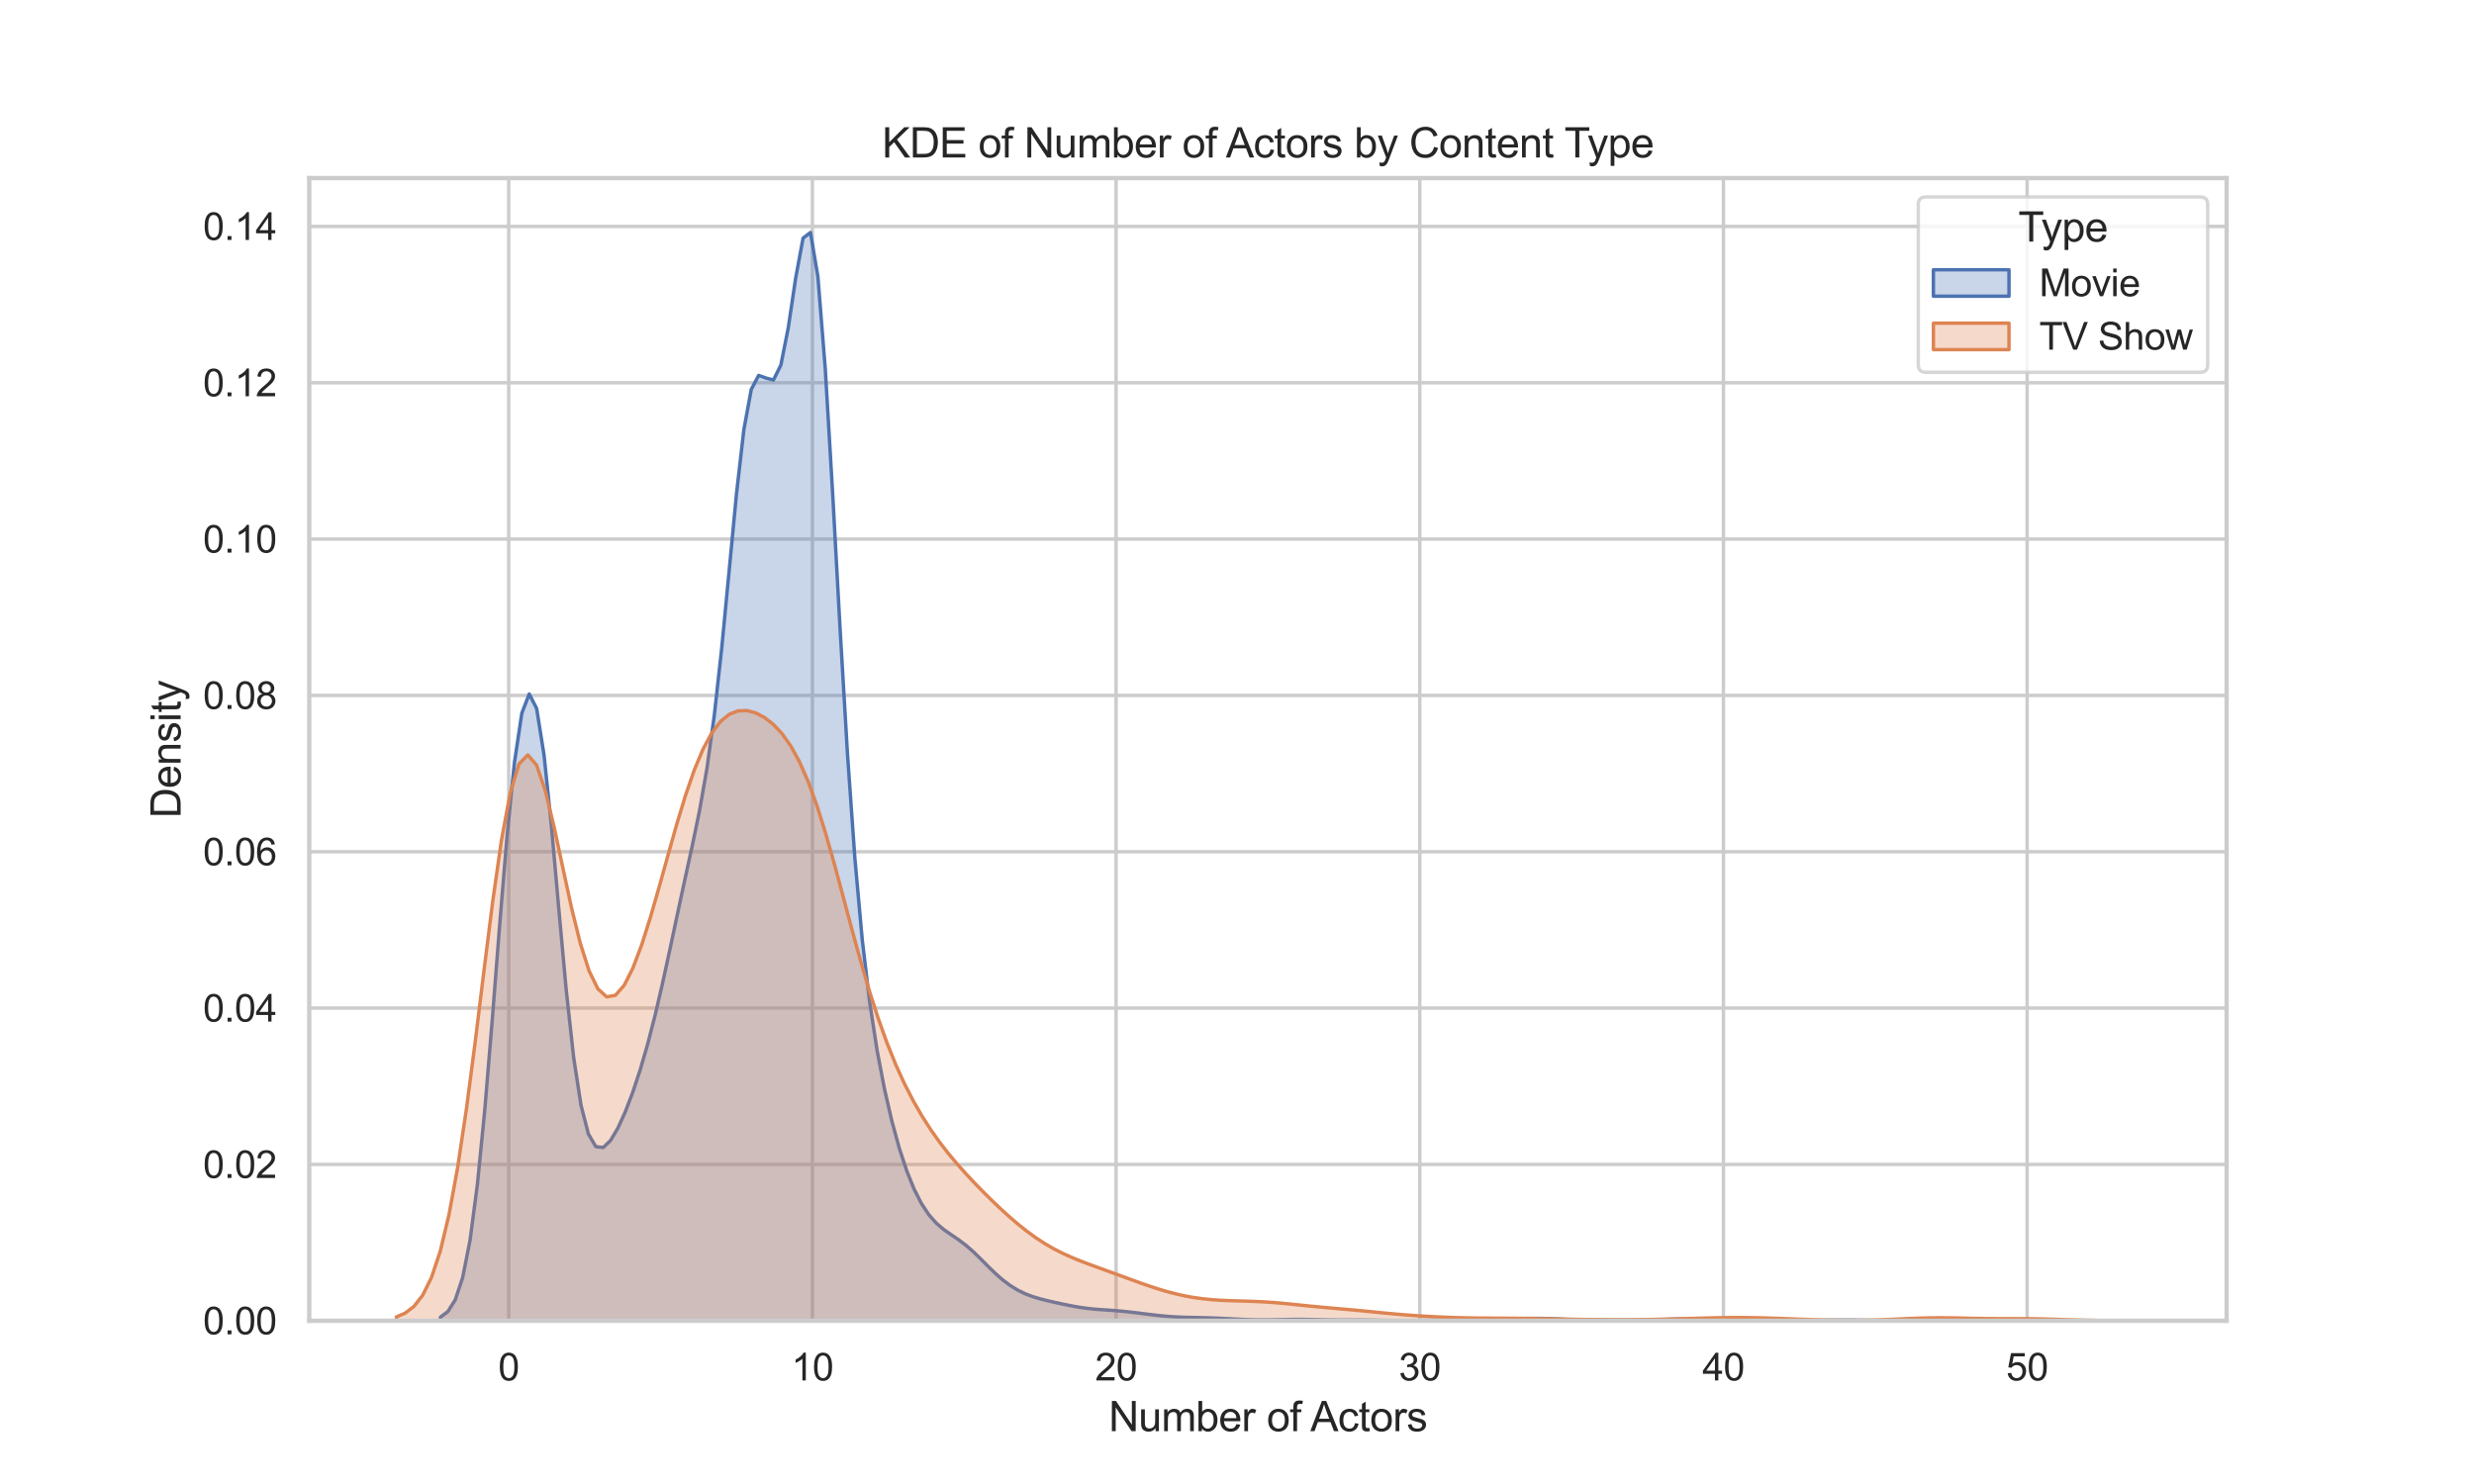 <?xml version="1.0" encoding="utf-8" standalone="no"?>
<!DOCTYPE svg PUBLIC "-//W3C//DTD SVG 1.1//EN"
  "http://www.w3.org/Graphics/SVG/1.1/DTD/svg11.dtd">
<svg xmlns:xlink="http://www.w3.org/1999/xlink" width="720pt" height="432pt" viewBox="0 0 720 432" xmlns="http://www.w3.org/2000/svg" version="1.1">
 <defs>
  <style type="text/css">*{stroke-linejoin: round; stroke-linecap: butt}</style>
 </defs>
 <g id="figure_1">
  <g id="patch_1">
   <path d="M 0 432 
L 720 432 
L 720 0 
L 0 0 
z
" style="fill: #ffffff"/>
  </g>
  <g id="axes_1">
   <g id="patch_2">
    <path d="M 90 384.48 
L 648 384.48 
L 648 51.84 
L 90 51.84 
z
" style="fill: #ffffff"/>
   </g>
   <g id="matplotlib.axis_1">
    <g id="xtick_1">
     <g id="line2d_1">
      <path d="M 148.051 384.48 
L 148.051 51.84 
" clip-path="url(#p092484c85b)" style="fill: none; stroke: #cccccc; stroke-linecap: round"/>
     </g>
     <g id="text_1">
      <!-- 0 -->
      <g style="fill: #262626" transform="translate(144.993 401.854) scale(0.11 -0.11)">
       <defs>
        <path id="ArialMT-30" d="M 266 2259 
Q 266 3072 433 3567 
Q 600 4063 929 4331 
Q 1259 4600 1759 4600 
Q 2128 4600 2406 4451 
Q 2684 4303 2865 4023 
Q 3047 3744 3150 3342 
Q 3253 2941 3253 2259 
Q 3253 1453 3087 958 
Q 2922 463 2592 192 
Q 2263 -78 1759 -78 
Q 1097 -78 719 397 
Q 266 969 266 2259 
z
M 844 2259 
Q 844 1131 1108 757 
Q 1372 384 1759 384 
Q 2147 384 2411 759 
Q 2675 1134 2675 2259 
Q 2675 3391 2411 3762 
Q 2147 4134 1753 4134 
Q 1366 4134 1134 3806 
Q 844 3388 844 2259 
z
" transform="scale(0.016)"/>
       </defs>
       <use xlink:href="#ArialMT-30"/>
      </g>
     </g>
    </g>
    <g id="xtick_2">
     <g id="line2d_2">
      <path d="M 236.431 384.48 
L 236.431 51.84 
" clip-path="url(#p092484c85b)" style="fill: none; stroke: #cccccc; stroke-linecap: round"/>
     </g>
     <g id="text_2">
      <!-- 10 -->
      <g style="fill: #262626" transform="translate(230.314 401.854) scale(0.11 -0.11)">
       <defs>
        <path id="ArialMT-31" d="M 2384 0 
L 1822 0 
L 1822 3584 
Q 1619 3391 1289 3197 
Q 959 3003 697 2906 
L 697 3450 
Q 1169 3672 1522 3987 
Q 1875 4303 2022 4600 
L 2384 4600 
L 2384 0 
z
" transform="scale(0.016)"/>
       </defs>
       <use xlink:href="#ArialMT-31"/>
       <use xlink:href="#ArialMT-30" transform="translate(55.615 0)"/>
      </g>
     </g>
    </g>
    <g id="xtick_3">
     <g id="line2d_3">
      <path d="M 324.81 384.48 
L 324.81 51.84 
" clip-path="url(#p092484c85b)" style="fill: none; stroke: #cccccc; stroke-linecap: round"/>
     </g>
     <g id="text_3">
      <!-- 20 -->
      <g style="fill: #262626" transform="translate(318.693 401.854) scale(0.11 -0.11)">
       <defs>
        <path id="ArialMT-32" d="M 3222 541 
L 3222 0 
L 194 0 
Q 188 203 259 391 
Q 375 700 629 1000 
Q 884 1300 1366 1694 
Q 2113 2306 2375 2664 
Q 2638 3022 2638 3341 
Q 2638 3675 2398 3904 
Q 2159 4134 1775 4134 
Q 1369 4134 1125 3890 
Q 881 3647 878 3216 
L 300 3275 
Q 359 3922 746 4261 
Q 1134 4600 1788 4600 
Q 2447 4600 2831 4234 
Q 3216 3869 3216 3328 
Q 3216 3053 3103 2787 
Q 2991 2522 2730 2228 
Q 2469 1934 1863 1422 
Q 1356 997 1212 845 
Q 1069 694 975 541 
L 3222 541 
z
" transform="scale(0.016)"/>
       </defs>
       <use xlink:href="#ArialMT-32"/>
       <use xlink:href="#ArialMT-30" transform="translate(55.615 0)"/>
      </g>
     </g>
    </g>
    <g id="xtick_4">
     <g id="line2d_4">
      <path d="M 413.19 384.48 
L 413.19 51.84 
" clip-path="url(#p092484c85b)" style="fill: none; stroke: #cccccc; stroke-linecap: round"/>
     </g>
     <g id="text_4">
      <!-- 30 -->
      <g style="fill: #262626" transform="translate(407.073 401.854) scale(0.11 -0.11)">
       <defs>
        <path id="ArialMT-33" d="M 269 1209 
L 831 1284 
Q 928 806 1161 595 
Q 1394 384 1728 384 
Q 2125 384 2398 659 
Q 2672 934 2672 1341 
Q 2672 1728 2419 1979 
Q 2166 2231 1775 2231 
Q 1616 2231 1378 2169 
L 1441 2663 
Q 1497 2656 1531 2656 
Q 1891 2656 2178 2843 
Q 2466 3031 2466 3422 
Q 2466 3731 2256 3934 
Q 2047 4138 1716 4138 
Q 1388 4138 1169 3931 
Q 950 3725 888 3313 
L 325 3413 
Q 428 3978 793 4289 
Q 1159 4600 1703 4600 
Q 2078 4600 2393 4439 
Q 2709 4278 2876 4000 
Q 3044 3722 3044 3409 
Q 3044 3113 2884 2869 
Q 2725 2625 2413 2481 
Q 2819 2388 3044 2092 
Q 3269 1797 3269 1353 
Q 3269 753 2831 336 
Q 2394 -81 1725 -81 
Q 1122 -81 723 278 
Q 325 638 269 1209 
z
" transform="scale(0.016)"/>
       </defs>
       <use xlink:href="#ArialMT-33"/>
       <use xlink:href="#ArialMT-30" transform="translate(55.615 0)"/>
      </g>
     </g>
    </g>
    <g id="xtick_5">
     <g id="line2d_5">
      <path d="M 501.569 384.48 
L 501.569 51.84 
" clip-path="url(#p092484c85b)" style="fill: none; stroke: #cccccc; stroke-linecap: round"/>
     </g>
     <g id="text_5">
      <!-- 40 -->
      <g style="fill: #262626" transform="translate(495.452 401.854) scale(0.11 -0.11)">
       <defs>
        <path id="ArialMT-34" d="M 2069 0 
L 2069 1097 
L 81 1097 
L 81 1613 
L 2172 4581 
L 2631 4581 
L 2631 1613 
L 3250 1613 
L 3250 1097 
L 2631 1097 
L 2631 0 
L 2069 0 
z
M 2069 1613 
L 2069 3678 
L 634 1613 
L 2069 1613 
z
" transform="scale(0.016)"/>
       </defs>
       <use xlink:href="#ArialMT-34"/>
       <use xlink:href="#ArialMT-30" transform="translate(55.615 0)"/>
      </g>
     </g>
    </g>
    <g id="xtick_6">
     <g id="line2d_6">
      <path d="M 589.949 384.48 
L 589.949 51.84 
" clip-path="url(#p092484c85b)" style="fill: none; stroke: #cccccc; stroke-linecap: round"/>
     </g>
     <g id="text_6">
      <!-- 50 -->
      <g style="fill: #262626" transform="translate(583.832 401.854) scale(0.11 -0.11)">
       <defs>
        <path id="ArialMT-35" d="M 266 1200 
L 856 1250 
Q 922 819 1161 601 
Q 1400 384 1738 384 
Q 2144 384 2425 690 
Q 2706 997 2706 1503 
Q 2706 1984 2436 2262 
Q 2166 2541 1728 2541 
Q 1456 2541 1237 2417 
Q 1019 2294 894 2097 
L 366 2166 
L 809 4519 
L 3088 4519 
L 3088 3981 
L 1259 3981 
L 1013 2750 
Q 1425 3038 1878 3038 
Q 2478 3038 2890 2622 
Q 3303 2206 3303 1553 
Q 3303 931 2941 478 
Q 2500 -78 1738 -78 
Q 1113 -78 717 272 
Q 322 622 266 1200 
z
" transform="scale(0.016)"/>
       </defs>
       <use xlink:href="#ArialMT-35"/>
       <use xlink:href="#ArialMT-30" transform="translate(55.615 0)"/>
      </g>
     </g>
    </g>
    <g id="text_7">
     <!-- Number of Actors -->
     <g style="fill: #262626" transform="translate(322.651 416.629) scale(0.12 -0.12)">
      <defs>
       <path id="ArialMT-4e" d="M 488 0 
L 488 4581 
L 1109 4581 
L 3516 984 
L 3516 4581 
L 4097 4581 
L 4097 0 
L 3475 0 
L 1069 3600 
L 1069 0 
L 488 0 
z
" transform="scale(0.016)"/>
       <path id="ArialMT-75" d="M 2597 0 
L 2597 488 
Q 2209 -75 1544 -75 
Q 1250 -75 995 37 
Q 741 150 617 320 
Q 494 491 444 738 
Q 409 903 409 1263 
L 409 3319 
L 972 3319 
L 972 1478 
Q 972 1038 1006 884 
Q 1059 663 1231 536 
Q 1403 409 1656 409 
Q 1909 409 2131 539 
Q 2353 669 2445 892 
Q 2538 1116 2538 1541 
L 2538 3319 
L 3100 3319 
L 3100 0 
L 2597 0 
z
" transform="scale(0.016)"/>
       <path id="ArialMT-6d" d="M 422 0 
L 422 3319 
L 925 3319 
L 925 2853 
Q 1081 3097 1340 3245 
Q 1600 3394 1931 3394 
Q 2300 3394 2536 3241 
Q 2772 3088 2869 2813 
Q 3263 3394 3894 3394 
Q 4388 3394 4653 3120 
Q 4919 2847 4919 2278 
L 4919 0 
L 4359 0 
L 4359 2091 
Q 4359 2428 4304 2576 
Q 4250 2725 4106 2815 
Q 3963 2906 3769 2906 
Q 3419 2906 3187 2673 
Q 2956 2441 2956 1928 
L 2956 0 
L 2394 0 
L 2394 2156 
Q 2394 2531 2256 2718 
Q 2119 2906 1806 2906 
Q 1569 2906 1367 2781 
Q 1166 2656 1075 2415 
Q 984 2175 984 1722 
L 984 0 
L 422 0 
z
" transform="scale(0.016)"/>
       <path id="ArialMT-62" d="M 941 0 
L 419 0 
L 419 4581 
L 981 4581 
L 981 2947 
Q 1338 3394 1891 3394 
Q 2197 3394 2470 3270 
Q 2744 3147 2920 2923 
Q 3097 2700 3197 2384 
Q 3297 2069 3297 1709 
Q 3297 856 2875 390 
Q 2453 -75 1863 -75 
Q 1275 -75 941 416 
L 941 0 
z
M 934 1684 
Q 934 1088 1097 822 
Q 1363 388 1816 388 
Q 2184 388 2453 708 
Q 2722 1028 2722 1663 
Q 2722 2313 2464 2622 
Q 2206 2931 1841 2931 
Q 1472 2931 1203 2611 
Q 934 2291 934 1684 
z
" transform="scale(0.016)"/>
       <path id="ArialMT-65" d="M 2694 1069 
L 3275 997 
Q 3138 488 2766 206 
Q 2394 -75 1816 -75 
Q 1088 -75 661 373 
Q 234 822 234 1631 
Q 234 2469 665 2931 
Q 1097 3394 1784 3394 
Q 2450 3394 2872 2941 
Q 3294 2488 3294 1666 
Q 3294 1616 3291 1516 
L 816 1516 
Q 847 969 1125 678 
Q 1403 388 1819 388 
Q 2128 388 2347 550 
Q 2566 713 2694 1069 
z
M 847 1978 
L 2700 1978 
Q 2663 2397 2488 2606 
Q 2219 2931 1791 2931 
Q 1403 2931 1139 2672 
Q 875 2413 847 1978 
z
" transform="scale(0.016)"/>
       <path id="ArialMT-72" d="M 416 0 
L 416 3319 
L 922 3319 
L 922 2816 
Q 1116 3169 1280 3281 
Q 1444 3394 1641 3394 
Q 1925 3394 2219 3213 
L 2025 2691 
Q 1819 2813 1613 2813 
Q 1428 2813 1281 2702 
Q 1134 2591 1072 2394 
Q 978 2094 978 1738 
L 978 0 
L 416 0 
z
" transform="scale(0.016)"/>
       <path id="ArialMT-20" transform="scale(0.016)"/>
       <path id="ArialMT-6f" d="M 213 1659 
Q 213 2581 725 3025 
Q 1153 3394 1769 3394 
Q 2453 3394 2887 2945 
Q 3322 2497 3322 1706 
Q 3322 1066 3130 698 
Q 2938 331 2570 128 
Q 2203 -75 1769 -75 
Q 1072 -75 642 372 
Q 213 819 213 1659 
z
M 791 1659 
Q 791 1022 1069 705 
Q 1347 388 1769 388 
Q 2188 388 2466 706 
Q 2744 1025 2744 1678 
Q 2744 2294 2464 2611 
Q 2184 2928 1769 2928 
Q 1347 2928 1069 2612 
Q 791 2297 791 1659 
z
" transform="scale(0.016)"/>
       <path id="ArialMT-66" d="M 556 0 
L 556 2881 
L 59 2881 
L 59 3319 
L 556 3319 
L 556 3672 
Q 556 4006 616 4169 
Q 697 4388 901 4523 
Q 1106 4659 1475 4659 
Q 1713 4659 2000 4603 
L 1916 4113 
Q 1741 4144 1584 4144 
Q 1328 4144 1222 4034 
Q 1116 3925 1116 3625 
L 1116 3319 
L 1763 3319 
L 1763 2881 
L 1116 2881 
L 1116 0 
L 556 0 
z
" transform="scale(0.016)"/>
       <path id="ArialMT-41" d="M -9 0 
L 1750 4581 
L 2403 4581 
L 4278 0 
L 3588 0 
L 3053 1388 
L 1138 1388 
L 634 0 
L -9 0 
z
M 1313 1881 
L 2866 1881 
L 2388 3150 
Q 2169 3728 2063 4100 
Q 1975 3659 1816 3225 
L 1313 1881 
z
" transform="scale(0.016)"/>
       <path id="ArialMT-63" d="M 2588 1216 
L 3141 1144 
Q 3050 572 2676 248 
Q 2303 -75 1759 -75 
Q 1078 -75 664 370 
Q 250 816 250 1647 
Q 250 2184 428 2587 
Q 606 2991 970 3192 
Q 1334 3394 1763 3394 
Q 2303 3394 2647 3120 
Q 2991 2847 3088 2344 
L 2541 2259 
Q 2463 2594 2264 2762 
Q 2066 2931 1784 2931 
Q 1359 2931 1093 2626 
Q 828 2322 828 1663 
Q 828 994 1084 691 
Q 1341 388 1753 388 
Q 2084 388 2306 591 
Q 2528 794 2588 1216 
z
" transform="scale(0.016)"/>
       <path id="ArialMT-74" d="M 1650 503 
L 1731 6 
Q 1494 -44 1306 -44 
Q 1000 -44 831 53 
Q 663 150 594 308 
Q 525 466 525 972 
L 525 2881 
L 113 2881 
L 113 3319 
L 525 3319 
L 525 4141 
L 1084 4478 
L 1084 3319 
L 1650 3319 
L 1650 2881 
L 1084 2881 
L 1084 941 
Q 1084 700 1114 631 
Q 1144 563 1211 522 
Q 1278 481 1403 481 
Q 1497 481 1650 503 
z
" transform="scale(0.016)"/>
       <path id="ArialMT-73" d="M 197 991 
L 753 1078 
Q 800 744 1014 566 
Q 1228 388 1613 388 
Q 2000 388 2187 545 
Q 2375 703 2375 916 
Q 2375 1106 2209 1216 
Q 2094 1291 1634 1406 
Q 1016 1563 777 1677 
Q 538 1791 414 1992 
Q 291 2194 291 2438 
Q 291 2659 392 2848 
Q 494 3038 669 3163 
Q 800 3259 1026 3326 
Q 1253 3394 1513 3394 
Q 1903 3394 2198 3281 
Q 2494 3169 2634 2976 
Q 2775 2784 2828 2463 
L 2278 2388 
Q 2241 2644 2061 2787 
Q 1881 2931 1553 2931 
Q 1166 2931 1000 2803 
Q 834 2675 834 2503 
Q 834 2394 903 2306 
Q 972 2216 1119 2156 
Q 1203 2125 1616 2013 
Q 2213 1853 2448 1751 
Q 2684 1650 2818 1456 
Q 2953 1263 2953 975 
Q 2953 694 2789 445 
Q 2625 197 2315 61 
Q 2006 -75 1616 -75 
Q 969 -75 630 194 
Q 291 463 197 991 
z
" transform="scale(0.016)"/>
      </defs>
      <use xlink:href="#ArialMT-4e"/>
      <use xlink:href="#ArialMT-75" transform="translate(72.217 0)"/>
      <use xlink:href="#ArialMT-6d" transform="translate(127.832 0)"/>
      <use xlink:href="#ArialMT-62" transform="translate(211.133 0)"/>
      <use xlink:href="#ArialMT-65" transform="translate(266.748 0)"/>
      <use xlink:href="#ArialMT-72" transform="translate(322.363 0)"/>
      <use xlink:href="#ArialMT-20" transform="translate(355.664 0)"/>
      <use xlink:href="#ArialMT-6f" transform="translate(383.447 0)"/>
      <use xlink:href="#ArialMT-66" transform="translate(439.062 0)"/>
      <use xlink:href="#ArialMT-20" transform="translate(466.846 0)"/>
      <use xlink:href="#ArialMT-41" transform="translate(489.129 0)"/>
      <use xlink:href="#ArialMT-63" transform="translate(555.828 0)"/>
      <use xlink:href="#ArialMT-74" transform="translate(605.828 0)"/>
      <use xlink:href="#ArialMT-6f" transform="translate(633.611 0)"/>
      <use xlink:href="#ArialMT-72" transform="translate(689.227 0)"/>
      <use xlink:href="#ArialMT-73" transform="translate(722.527 0)"/>
     </g>
    </g>
   </g>
   <g id="matplotlib.axis_2">
    <g id="ytick_1">
     <g id="line2d_7">
      <path d="M 90 384.48 
L 648 384.48 
" clip-path="url(#p092484c85b)" style="fill: none; stroke: #cccccc; stroke-linecap: round"/>
     </g>
     <g id="text_8">
      <!-- 0.00 -->
      <g style="fill: #262626" transform="translate(59.093 388.417) scale(0.11 -0.11)">
       <defs>
        <path id="ArialMT-2e" d="M 581 0 
L 581 641 
L 1222 641 
L 1222 0 
L 581 0 
z
" transform="scale(0.016)"/>
       </defs>
       <use xlink:href="#ArialMT-30"/>
       <use xlink:href="#ArialMT-2e" transform="translate(55.615 0)"/>
       <use xlink:href="#ArialMT-30" transform="translate(83.398 0)"/>
       <use xlink:href="#ArialMT-30" transform="translate(139.014 0)"/>
      </g>
     </g>
    </g>
    <g id="ytick_2">
     <g id="line2d_8">
      <path d="M 90 338.97 
L 648 338.97 
" clip-path="url(#p092484c85b)" style="fill: none; stroke: #cccccc; stroke-linecap: round"/>
     </g>
     <g id="text_9">
      <!-- 0.02 -->
      <g style="fill: #262626" transform="translate(59.093 342.906) scale(0.11 -0.11)">
       <use xlink:href="#ArialMT-30"/>
       <use xlink:href="#ArialMT-2e" transform="translate(55.615 0)"/>
       <use xlink:href="#ArialMT-30" transform="translate(83.398 0)"/>
       <use xlink:href="#ArialMT-32" transform="translate(139.014 0)"/>
      </g>
     </g>
    </g>
    <g id="ytick_3">
     <g id="line2d_9">
      <path d="M 90 293.459 
L 648 293.459 
" clip-path="url(#p092484c85b)" style="fill: none; stroke: #cccccc; stroke-linecap: round"/>
     </g>
     <g id="text_10">
      <!-- 0.04 -->
      <g style="fill: #262626" transform="translate(59.093 297.396) scale(0.11 -0.11)">
       <use xlink:href="#ArialMT-30"/>
       <use xlink:href="#ArialMT-2e" transform="translate(55.615 0)"/>
       <use xlink:href="#ArialMT-30" transform="translate(83.398 0)"/>
       <use xlink:href="#ArialMT-34" transform="translate(139.014 0)"/>
      </g>
     </g>
    </g>
    <g id="ytick_4">
     <g id="line2d_10">
      <path d="M 90 247.949 
L 648 247.949 
" clip-path="url(#p092484c85b)" style="fill: none; stroke: #cccccc; stroke-linecap: round"/>
     </g>
     <g id="text_11">
      <!-- 0.06 -->
      <g style="fill: #262626" transform="translate(59.093 251.886) scale(0.11 -0.11)">
       <defs>
        <path id="ArialMT-36" d="M 3184 3459 
L 2625 3416 
Q 2550 3747 2413 3897 
Q 2184 4138 1850 4138 
Q 1581 4138 1378 3988 
Q 1113 3794 959 3422 
Q 806 3050 800 2363 
Q 1003 2672 1297 2822 
Q 1591 2972 1913 2972 
Q 2475 2972 2870 2558 
Q 3266 2144 3266 1488 
Q 3266 1056 3080 686 
Q 2894 316 2569 119 
Q 2244 -78 1831 -78 
Q 1128 -78 684 439 
Q 241 956 241 2144 
Q 241 3472 731 4075 
Q 1159 4600 1884 4600 
Q 2425 4600 2770 4297 
Q 3116 3994 3184 3459 
z
M 888 1484 
Q 888 1194 1011 928 
Q 1134 663 1356 523 
Q 1578 384 1822 384 
Q 2178 384 2434 671 
Q 2691 959 2691 1453 
Q 2691 1928 2437 2201 
Q 2184 2475 1800 2475 
Q 1419 2475 1153 2201 
Q 888 1928 888 1484 
z
" transform="scale(0.016)"/>
       </defs>
       <use xlink:href="#ArialMT-30"/>
       <use xlink:href="#ArialMT-2e" transform="translate(55.615 0)"/>
       <use xlink:href="#ArialMT-30" transform="translate(83.398 0)"/>
       <use xlink:href="#ArialMT-36" transform="translate(139.014 0)"/>
      </g>
     </g>
    </g>
    <g id="ytick_5">
     <g id="line2d_11">
      <path d="M 90 202.439 
L 648 202.439 
" clip-path="url(#p092484c85b)" style="fill: none; stroke: #cccccc; stroke-linecap: round"/>
     </g>
     <g id="text_12">
      <!-- 0.08 -->
      <g style="fill: #262626" transform="translate(59.093 206.375) scale(0.11 -0.11)">
       <defs>
        <path id="ArialMT-38" d="M 1131 2484 
Q 781 2613 612 2850 
Q 444 3088 444 3419 
Q 444 3919 803 4259 
Q 1163 4600 1759 4600 
Q 2359 4600 2725 4251 
Q 3091 3903 3091 3403 
Q 3091 3084 2923 2848 
Q 2756 2613 2416 2484 
Q 2838 2347 3058 2040 
Q 3278 1734 3278 1309 
Q 3278 722 2862 322 
Q 2447 -78 1769 -78 
Q 1091 -78 675 323 
Q 259 725 259 1325 
Q 259 1772 486 2073 
Q 713 2375 1131 2484 
z
M 1019 3438 
Q 1019 3113 1228 2906 
Q 1438 2700 1772 2700 
Q 2097 2700 2305 2904 
Q 2513 3109 2513 3406 
Q 2513 3716 2298 3927 
Q 2084 4138 1766 4138 
Q 1444 4138 1231 3931 
Q 1019 3725 1019 3438 
z
M 838 1322 
Q 838 1081 952 856 
Q 1066 631 1291 507 
Q 1516 384 1775 384 
Q 2178 384 2440 643 
Q 2703 903 2703 1303 
Q 2703 1709 2433 1975 
Q 2163 2241 1756 2241 
Q 1359 2241 1098 1978 
Q 838 1716 838 1322 
z
" transform="scale(0.016)"/>
       </defs>
       <use xlink:href="#ArialMT-30"/>
       <use xlink:href="#ArialMT-2e" transform="translate(55.615 0)"/>
       <use xlink:href="#ArialMT-30" transform="translate(83.398 0)"/>
       <use xlink:href="#ArialMT-38" transform="translate(139.014 0)"/>
      </g>
     </g>
    </g>
    <g id="ytick_6">
     <g id="line2d_12">
      <path d="M 90 156.928 
L 648 156.928 
" clip-path="url(#p092484c85b)" style="fill: none; stroke: #cccccc; stroke-linecap: round"/>
     </g>
     <g id="text_13">
      <!-- 0.10 -->
      <g style="fill: #262626" transform="translate(59.093 160.865) scale(0.11 -0.11)">
       <use xlink:href="#ArialMT-30"/>
       <use xlink:href="#ArialMT-2e" transform="translate(55.615 0)"/>
       <use xlink:href="#ArialMT-31" transform="translate(83.398 0)"/>
       <use xlink:href="#ArialMT-30" transform="translate(139.014 0)"/>
      </g>
     </g>
    </g>
    <g id="ytick_7">
     <g id="line2d_13">
      <path d="M 90 111.418 
L 648 111.418 
" clip-path="url(#p092484c85b)" style="fill: none; stroke: #cccccc; stroke-linecap: round"/>
     </g>
     <g id="text_14">
      <!-- 0.12 -->
      <g style="fill: #262626" transform="translate(59.093 115.355) scale(0.11 -0.11)">
       <use xlink:href="#ArialMT-30"/>
       <use xlink:href="#ArialMT-2e" transform="translate(55.615 0)"/>
       <use xlink:href="#ArialMT-31" transform="translate(83.398 0)"/>
       <use xlink:href="#ArialMT-32" transform="translate(139.014 0)"/>
      </g>
     </g>
    </g>
    <g id="ytick_8">
     <g id="line2d_14">
      <path d="M 90 65.908 
L 648 65.908 
" clip-path="url(#p092484c85b)" style="fill: none; stroke: #cccccc; stroke-linecap: round"/>
     </g>
     <g id="text_15">
      <!-- 0.14 -->
      <g style="fill: #262626" transform="translate(59.093 69.844) scale(0.11 -0.11)">
       <use xlink:href="#ArialMT-30"/>
       <use xlink:href="#ArialMT-2e" transform="translate(55.615 0)"/>
       <use xlink:href="#ArialMT-31" transform="translate(83.398 0)"/>
       <use xlink:href="#ArialMT-34" transform="translate(139.014 0)"/>
      </g>
     </g>
    </g>
    <g id="text_16">
     <!-- Density -->
     <g style="fill: #262626" transform="translate(52.567 238.166) rotate(-90) scale(0.12 -0.12)">
      <defs>
       <path id="ArialMT-44" d="M 494 0 
L 494 4581 
L 2072 4581 
Q 2606 4581 2888 4516 
Q 3281 4425 3559 4188 
Q 3922 3881 4101 3404 
Q 4281 2928 4281 2316 
Q 4281 1794 4159 1391 
Q 4038 988 3847 723 
Q 3656 459 3429 307 
Q 3203 156 2883 78 
Q 2563 0 2147 0 
L 494 0 
z
M 1100 541 
L 2078 541 
Q 2531 541 2789 625 
Q 3047 709 3200 863 
Q 3416 1078 3536 1442 
Q 3656 1806 3656 2325 
Q 3656 3044 3420 3430 
Q 3184 3816 2847 3947 
Q 2603 4041 2063 4041 
L 1100 4041 
L 1100 541 
z
" transform="scale(0.016)"/>
       <path id="ArialMT-6e" d="M 422 0 
L 422 3319 
L 928 3319 
L 928 2847 
Q 1294 3394 1984 3394 
Q 2284 3394 2536 3286 
Q 2788 3178 2913 3003 
Q 3038 2828 3088 2588 
Q 3119 2431 3119 2041 
L 3119 0 
L 2556 0 
L 2556 2019 
Q 2556 2363 2490 2533 
Q 2425 2703 2258 2804 
Q 2091 2906 1866 2906 
Q 1506 2906 1245 2678 
Q 984 2450 984 1813 
L 984 0 
L 422 0 
z
" transform="scale(0.016)"/>
       <path id="ArialMT-69" d="M 425 3934 
L 425 4581 
L 988 4581 
L 988 3934 
L 425 3934 
z
M 425 0 
L 425 3319 
L 988 3319 
L 988 0 
L 425 0 
z
" transform="scale(0.016)"/>
       <path id="ArialMT-79" d="M 397 -1278 
L 334 -750 
Q 519 -800 656 -800 
Q 844 -800 956 -737 
Q 1069 -675 1141 -563 
Q 1194 -478 1313 -144 
Q 1328 -97 1363 -6 
L 103 3319 
L 709 3319 
L 1400 1397 
Q 1534 1031 1641 628 
Q 1738 1016 1872 1384 
L 2581 3319 
L 3144 3319 
L 1881 -56 
Q 1678 -603 1566 -809 
Q 1416 -1088 1222 -1217 
Q 1028 -1347 759 -1347 
Q 597 -1347 397 -1278 
z
" transform="scale(0.016)"/>
      </defs>
      <use xlink:href="#ArialMT-44"/>
      <use xlink:href="#ArialMT-65" transform="translate(72.217 0)"/>
      <use xlink:href="#ArialMT-6e" transform="translate(127.832 0)"/>
      <use xlink:href="#ArialMT-73" transform="translate(183.447 0)"/>
      <use xlink:href="#ArialMT-69" transform="translate(233.447 0)"/>
      <use xlink:href="#ArialMT-74" transform="translate(255.664 0)"/>
      <use xlink:href="#ArialMT-79" transform="translate(283.447 0)"/>
     </g>
    </g>
   </g>
   <g id="FillBetweenPolyCollection_1">
    <defs>
     <path id="mf342303322" d="M 128.173 -48.574 
L 128.173 -47.52 
L 130.327 -47.52 
L 132.481 -47.52 
L 134.635 -47.52 
L 136.789 -47.52 
L 138.942 -47.52 
L 141.096 -47.52 
L 143.25 -47.52 
L 145.404 -47.52 
L 147.558 -47.52 
L 149.712 -47.52 
L 151.866 -47.52 
L 154.02 -47.52 
L 156.174 -47.52 
L 158.328 -47.52 
L 160.482 -47.52 
L 162.635 -47.52 
L 164.789 -47.52 
L 166.943 -47.52 
L 169.097 -47.52 
L 171.251 -47.52 
L 173.405 -47.52 
L 175.559 -47.52 
L 177.713 -47.52 
L 179.867 -47.52 
L 182.021 -47.52 
L 184.174 -47.52 
L 186.328 -47.52 
L 188.482 -47.52 
L 190.636 -47.52 
L 192.79 -47.52 
L 194.944 -47.52 
L 197.098 -47.52 
L 199.252 -47.52 
L 201.406 -47.52 
L 203.56 -47.52 
L 205.713 -47.52 
L 207.867 -47.52 
L 210.021 -47.52 
L 212.175 -47.52 
L 214.329 -47.52 
L 216.483 -47.52 
L 218.637 -47.52 
L 220.791 -47.52 
L 222.945 -47.52 
L 225.099 -47.52 
L 227.252 -47.52 
L 229.406 -47.52 
L 231.56 -47.52 
L 233.714 -47.52 
L 235.868 -47.52 
L 238.022 -47.52 
L 240.176 -47.52 
L 242.33 -47.52 
L 244.484 -47.52 
L 246.638 -47.52 
L 248.791 -47.52 
L 250.945 -47.52 
L 253.099 -47.52 
L 255.253 -47.52 
L 257.407 -47.52 
L 259.561 -47.52 
L 261.715 -47.52 
L 263.869 -47.52 
L 266.023 -47.52 
L 268.177 -47.52 
L 270.33 -47.52 
L 272.484 -47.52 
L 274.638 -47.52 
L 276.792 -47.52 
L 278.946 -47.52 
L 281.1 -47.52 
L 283.254 -47.52 
L 285.408 -47.52 
L 287.562 -47.52 
L 289.716 -47.52 
L 291.869 -47.52 
L 294.023 -47.52 
L 296.177 -47.52 
L 298.331 -47.52 
L 300.485 -47.52 
L 302.639 -47.52 
L 304.793 -47.52 
L 306.947 -47.52 
L 309.101 -47.52 
L 311.255 -47.52 
L 313.408 -47.52 
L 315.562 -47.52 
L 317.716 -47.52 
L 319.87 -47.52 
L 322.024 -47.52 
L 324.178 -47.52 
L 326.332 -47.52 
L 328.486 -47.52 
L 330.64 -47.52 
L 332.794 -47.52 
L 334.947 -47.52 
L 337.101 -47.52 
L 339.255 -47.52 
L 341.409 -47.52 
L 343.563 -47.52 
L 345.717 -47.52 
L 347.871 -47.52 
L 350.025 -47.52 
L 352.179 -47.52 
L 354.333 -47.52 
L 356.486 -47.52 
L 358.64 -47.52 
L 360.794 -47.52 
L 362.948 -47.52 
L 365.102 -47.52 
L 367.256 -47.52 
L 369.41 -47.52 
L 371.564 -47.52 
L 373.718 -47.52 
L 375.872 -47.52 
L 378.025 -47.52 
L 380.179 -47.52 
L 382.333 -47.52 
L 384.487 -47.52 
L 386.641 -47.52 
L 388.795 -47.52 
L 390.949 -47.52 
L 393.103 -47.52 
L 395.257 -47.52 
L 397.411 -47.52 
L 399.565 -47.52 
L 401.718 -47.52 
L 403.872 -47.52 
L 406.026 -47.52 
L 408.18 -47.52 
L 410.334 -47.52 
L 412.488 -47.52 
L 414.642 -47.52 
L 416.796 -47.52 
L 418.95 -47.52 
L 421.104 -47.52 
L 423.257 -47.52 
L 425.411 -47.52 
L 427.565 -47.52 
L 429.719 -47.52 
L 431.873 -47.52 
L 434.027 -47.52 
L 436.181 -47.52 
L 438.335 -47.52 
L 440.489 -47.52 
L 442.643 -47.52 
L 444.796 -47.52 
L 446.95 -47.52 
L 449.104 -47.52 
L 451.258 -47.52 
L 453.412 -47.52 
L 455.566 -47.52 
L 457.72 -47.52 
L 459.874 -47.52 
L 462.028 -47.52 
L 464.182 -47.52 
L 466.335 -47.52 
L 468.489 -47.52 
L 470.643 -47.52 
L 472.797 -47.52 
L 474.951 -47.52 
L 477.105 -47.52 
L 479.259 -47.52 
L 481.413 -47.52 
L 483.567 -47.52 
L 485.721 -47.52 
L 487.874 -47.52 
L 490.028 -47.52 
L 492.182 -47.52 
L 494.336 -47.52 
L 496.49 -47.52 
L 498.644 -47.52 
L 500.798 -47.52 
L 502.952 -47.52 
L 505.106 -47.52 
L 507.26 -47.52 
L 509.413 -47.52 
L 511.567 -47.52 
L 513.721 -47.52 
L 515.875 -47.52 
L 518.029 -47.52 
L 520.183 -47.52 
L 522.337 -47.52 
L 524.491 -47.52 
L 526.645 -47.52 
L 528.799 -47.52 
L 530.952 -47.52 
L 533.106 -47.52 
L 535.26 -47.52 
L 537.414 -47.52 
L 539.568 -47.52 
L 541.722 -47.52 
L 543.876 -47.52 
L 546.03 -47.52 
L 548.184 -47.52 
L 550.338 -47.52 
L 552.491 -47.52 
L 554.645 -47.52 
L 556.799 -47.52 
L 556.799 -47.522 
L 556.799 -47.522 
L 554.645 -47.526 
L 552.491 -47.532 
L 550.338 -47.545 
L 548.184 -47.567 
L 546.03 -47.597 
L 543.876 -47.634 
L 541.722 -47.672 
L 539.568 -47.703 
L 537.414 -47.717 
L 535.26 -47.712 
L 533.106 -47.688 
L 530.952 -47.653 
L 528.799 -47.617 
L 526.645 -47.589 
L 524.491 -47.575 
L 522.337 -47.577 
L 520.183 -47.595 
L 518.029 -47.626 
L 515.875 -47.663 
L 513.721 -47.697 
L 511.567 -47.722 
L 509.413 -47.732 
L 507.26 -47.733 
L 505.106 -47.734 
L 502.952 -47.748 
L 500.798 -47.785 
L 498.644 -47.843 
L 496.49 -47.911 
L 494.336 -47.971 
L 492.182 -48.009 
L 490.028 -48.015 
L 487.874 -47.989 
L 485.721 -47.939 
L 483.567 -47.876 
L 481.413 -47.81 
L 479.259 -47.753 
L 477.105 -47.713 
L 474.951 -47.693 
L 472.797 -47.694 
L 470.643 -47.709 
L 468.489 -47.727 
L 466.335 -47.74 
L 464.182 -47.748 
L 462.028 -47.758 
L 459.874 -47.785 
L 457.72 -47.839 
L 455.566 -47.924 
L 453.412 -48.027 
L 451.258 -48.126 
L 449.104 -48.195 
L 446.95 -48.218 
L 444.796 -48.196 
L 442.643 -48.141 
L 440.489 -48.073 
L 438.335 -48.009 
L 436.181 -47.959 
L 434.027 -47.926 
L 431.873 -47.904 
L 429.719 -47.889 
L 427.565 -47.875 
L 425.411 -47.855 
L 423.257 -47.826 
L 421.104 -47.787 
L 418.95 -47.739 
L 416.796 -47.687 
L 414.642 -47.639 
L 412.488 -47.602 
L 410.334 -47.579 
L 408.18 -47.575 
L 406.026 -47.587 
L 403.872 -47.614 
L 401.718 -47.65 
L 399.565 -47.686 
L 397.411 -47.715 
L 395.257 -47.73 
L 393.103 -47.733 
L 390.949 -47.732 
L 388.795 -47.739 
L 386.641 -47.764 
L 384.487 -47.809 
L 382.333 -47.862 
L 380.179 -47.907 
L 378.025 -47.927 
L 375.872 -47.913 
L 373.718 -47.873 
L 371.564 -47.823 
L 369.41 -47.785 
L 367.256 -47.775 
L 365.102 -47.801 
L 362.948 -47.863 
L 360.794 -47.954 
L 358.64 -48.062 
L 356.486 -48.174 
L 354.333 -48.277 
L 352.179 -48.36 
L 350.025 -48.418 
L 347.871 -48.46 
L 345.717 -48.504 
L 343.563 -48.573 
L 341.409 -48.683 
L 339.255 -48.845 
L 337.101 -49.055 
L 334.947 -49.303 
L 332.794 -49.573 
L 330.64 -49.846 
L 328.486 -50.101 
L 326.332 -50.321 
L 324.178 -50.5 
L 322.024 -50.649 
L 319.87 -50.798 
L 317.716 -50.983 
L 315.562 -51.236 
L 313.408 -51.569 
L 311.255 -51.969 
L 309.101 -52.412 
L 306.947 -52.879 
L 304.793 -53.371 
L 302.639 -53.917 
L 300.485 -54.571 
L 298.331 -55.394 
L 296.177 -56.444 
L 294.023 -57.766 
L 291.869 -59.377 
L 289.716 -61.261 
L 287.562 -63.352 
L 285.408 -65.526 
L 283.254 -67.623 
L 281.1 -69.504 
L 278.946 -71.127 
L 276.792 -72.585 
L 274.638 -74.094 
L 272.484 -75.93 
L 270.33 -78.363 
L 268.177 -81.615 
L 266.023 -85.854 
L 263.869 -91.205 
L 261.715 -97.766 
L 259.561 -105.634 
L 257.407 -114.99 
L 255.253 -126.251 
L 253.099 -140.264 
L 250.945 -158.37 
L 248.791 -182.122 
L 246.638 -212.531 
L 244.484 -248.967 
L 242.33 -288.229 
L 240.176 -324.609 
L 238.022 -351.528 
L 235.868 -364.32 
L 233.714 -362.667 
L 231.56 -351.024 
L 229.406 -336.557 
L 227.252 -325.721 
L 225.099 -321.386 
L 222.945 -321.953 
L 220.791 -322.72 
L 218.637 -318.637 
L 216.483 -306.914 
L 214.329 -288.153 
L 212.175 -265.577 
L 210.021 -243.125 
L 207.867 -223.657 
L 205.713 -208.138 
L 203.56 -195.903 
L 201.406 -185.511 
L 199.252 -175.65 
L 197.098 -165.656 
L 194.944 -155.531 
L 192.79 -145.647 
L 190.636 -136.401 
L 188.482 -128.035 
L 186.328 -120.618 
L 184.174 -114.108 
L 182.021 -108.455 
L 179.867 -103.695 
L 177.713 -100.042 
L 175.559 -97.953 
L 173.405 -98.197 
L 171.251 -101.866 
L 169.097 -110.214 
L 166.943 -124.198 
L 164.789 -143.774 
L 162.635 -167.296 
L 160.482 -191.481 
L 158.328 -212.2 
L 156.174 -225.762 
L 154.02 -229.97 
L 151.866 -224.395 
L 149.712 -209.977 
L 147.558 -188.532 
L 145.404 -162.532 
L 143.25 -134.988 
L 141.096 -109.042 
L 138.942 -87.248 
L 136.789 -70.933 
L 134.635 -60.057 
L 132.481 -53.6 
L 130.327 -50.184 
L 128.173 -48.574 
z
" style="stroke: #4c72b0"/>
    </defs>
    <g clip-path="url(#p092484c85b)">
     <use xlink:href="#mf342303322" x="0" y="432" style="fill: #4c72b0; fill-opacity: 0.3; stroke: #4c72b0"/>
    </g>
   </g>
   <g id="FillBetweenPolyCollection_2">
    <defs>
     <path id="md3a8e450d9" d="M 115.364 -48.641 
L 115.364 -47.52 
L 117.913 -47.52 
L 120.462 -47.52 
L 123.011 -47.52 
L 125.56 -47.52 
L 128.109 -47.52 
L 130.658 -47.52 
L 133.207 -47.52 
L 135.757 -47.52 
L 138.306 -47.52 
L 140.855 -47.52 
L 143.404 -47.52 
L 145.953 -47.52 
L 148.502 -47.52 
L 151.051 -47.52 
L 153.6 -47.52 
L 156.149 -47.52 
L 158.698 -47.52 
L 161.248 -47.52 
L 163.797 -47.52 
L 166.346 -47.52 
L 168.895 -47.52 
L 171.444 -47.52 
L 173.993 -47.52 
L 176.542 -47.52 
L 179.091 -47.52 
L 181.64 -47.52 
L 184.19 -47.52 
L 186.739 -47.52 
L 189.288 -47.52 
L 191.837 -47.52 
L 194.386 -47.52 
L 196.935 -47.52 
L 199.484 -47.52 
L 202.033 -47.52 
L 204.582 -47.52 
L 207.132 -47.52 
L 209.681 -47.52 
L 212.23 -47.52 
L 214.779 -47.52 
L 217.328 -47.52 
L 219.877 -47.52 
L 222.426 -47.52 
L 224.975 -47.52 
L 227.524 -47.52 
L 230.074 -47.52 
L 232.623 -47.52 
L 235.172 -47.52 
L 237.721 -47.52 
L 240.27 -47.52 
L 242.819 -47.52 
L 245.368 -47.52 
L 247.917 -47.52 
L 250.466 -47.52 
L 253.016 -47.52 
L 255.565 -47.52 
L 258.114 -47.52 
L 260.663 -47.52 
L 263.212 -47.52 
L 265.761 -47.52 
L 268.31 -47.52 
L 270.859 -47.52 
L 273.408 -47.52 
L 275.958 -47.52 
L 278.507 -47.52 
L 281.056 -47.52 
L 283.605 -47.52 
L 286.154 -47.52 
L 288.703 -47.52 
L 291.252 -47.52 
L 293.801 -47.52 
L 296.35 -47.52 
L 298.899 -47.52 
L 301.449 -47.52 
L 303.998 -47.52 
L 306.547 -47.52 
L 309.096 -47.52 
L 311.645 -47.52 
L 314.194 -47.52 
L 316.743 -47.52 
L 319.292 -47.52 
L 321.841 -47.52 
L 324.391 -47.52 
L 326.94 -47.52 
L 329.489 -47.52 
L 332.038 -47.52 
L 334.587 -47.52 
L 337.136 -47.52 
L 339.685 -47.52 
L 342.234 -47.52 
L 344.783 -47.52 
L 347.333 -47.52 
L 349.882 -47.52 
L 352.431 -47.52 
L 354.98 -47.52 
L 357.529 -47.52 
L 360.078 -47.52 
L 362.627 -47.52 
L 365.176 -47.52 
L 367.725 -47.52 
L 370.275 -47.52 
L 372.824 -47.52 
L 375.373 -47.52 
L 377.922 -47.52 
L 380.471 -47.52 
L 383.02 -47.52 
L 385.569 -47.52 
L 388.118 -47.52 
L 390.667 -47.52 
L 393.217 -47.52 
L 395.766 -47.52 
L 398.315 -47.52 
L 400.864 -47.52 
L 403.413 -47.52 
L 405.962 -47.52 
L 408.511 -47.52 
L 411.06 -47.52 
L 413.609 -47.52 
L 416.159 -47.52 
L 418.708 -47.52 
L 421.257 -47.52 
L 423.806 -47.52 
L 426.355 -47.52 
L 428.904 -47.52 
L 431.453 -47.52 
L 434.002 -47.52 
L 436.551 -47.52 
L 439.101 -47.52 
L 441.65 -47.52 
L 444.199 -47.52 
L 446.748 -47.52 
L 449.297 -47.52 
L 451.846 -47.52 
L 454.395 -47.52 
L 456.944 -47.52 
L 459.493 -47.52 
L 462.042 -47.52 
L 464.592 -47.52 
L 467.141 -47.52 
L 469.69 -47.52 
L 472.239 -47.52 
L 474.788 -47.52 
L 477.337 -47.52 
L 479.886 -47.52 
L 482.435 -47.52 
L 484.984 -47.52 
L 487.534 -47.52 
L 490.083 -47.52 
L 492.632 -47.52 
L 495.181 -47.52 
L 497.73 -47.52 
L 500.279 -47.52 
L 502.828 -47.52 
L 505.377 -47.52 
L 507.926 -47.52 
L 510.476 -47.52 
L 513.025 -47.52 
L 515.574 -47.52 
L 518.123 -47.52 
L 520.672 -47.52 
L 523.221 -47.52 
L 525.77 -47.52 
L 528.319 -47.52 
L 530.868 -47.52 
L 533.418 -47.52 
L 535.967 -47.52 
L 538.516 -47.52 
L 541.065 -47.52 
L 543.614 -47.52 
L 546.163 -47.52 
L 548.712 -47.52 
L 551.261 -47.52 
L 553.81 -47.52 
L 556.36 -47.52 
L 558.909 -47.52 
L 561.458 -47.52 
L 564.007 -47.52 
L 566.556 -47.52 
L 569.105 -47.52 
L 571.654 -47.52 
L 574.203 -47.52 
L 576.752 -47.52 
L 579.302 -47.52 
L 581.851 -47.52 
L 584.4 -47.52 
L 586.949 -47.52 
L 589.498 -47.52 
L 592.047 -47.52 
L 594.596 -47.52 
L 597.145 -47.52 
L 599.694 -47.52 
L 602.243 -47.52 
L 604.793 -47.52 
L 607.342 -47.52 
L 609.891 -47.52 
L 612.44 -47.52 
L 614.989 -47.52 
L 617.538 -47.52 
L 620.087 -47.52 
L 622.636 -47.52 
L 622.636 -47.526 
L 622.636 -47.526 
L 620.087 -47.532 
L 617.538 -47.542 
L 614.989 -47.559 
L 612.44 -47.586 
L 609.891 -47.624 
L 607.342 -47.675 
L 604.793 -47.739 
L 602.243 -47.814 
L 599.694 -47.894 
L 597.145 -47.971 
L 594.596 -48.039 
L 592.047 -48.089 
L 589.498 -48.12 
L 586.949 -48.133 
L 584.4 -48.136 
L 581.851 -48.138 
L 579.302 -48.15 
L 576.752 -48.178 
L 574.203 -48.223 
L 571.654 -48.279 
L 569.105 -48.333 
L 566.556 -48.371 
L 564.007 -48.381 
L 561.458 -48.354 
L 558.909 -48.291 
L 556.36 -48.197 
L 553.81 -48.086 
L 551.261 -47.969 
L 548.712 -47.861 
L 546.163 -47.771 
L 543.614 -47.704 
L 541.065 -47.664 
L 538.516 -47.65 
L 535.967 -47.661 
L 533.418 -47.695 
L 530.868 -47.748 
L 528.319 -47.819 
L 525.77 -47.903 
L 523.221 -47.995 
L 520.672 -48.092 
L 518.123 -48.187 
L 515.574 -48.274 
L 513.025 -48.349 
L 510.476 -48.406 
L 507.926 -48.441 
L 505.377 -48.451 
L 502.828 -48.436 
L 500.279 -48.398 
L 497.73 -48.343 
L 495.181 -48.276 
L 492.632 -48.204 
L 490.083 -48.132 
L 487.534 -48.063 
L 484.984 -48 
L 482.435 -47.943 
L 479.886 -47.894 
L 477.337 -47.853 
L 474.788 -47.824 
L 472.239 -47.807 
L 469.69 -47.805 
L 467.141 -47.817 
L 464.592 -47.842 
L 462.042 -47.878 
L 459.493 -47.921 
L 456.944 -47.969 
L 454.395 -48.02 
L 451.846 -48.071 
L 449.297 -48.121 
L 446.748 -48.167 
L 444.199 -48.206 
L 441.65 -48.236 
L 439.101 -48.256 
L 436.551 -48.269 
L 434.002 -48.28 
L 431.453 -48.296 
L 428.904 -48.324 
L 426.355 -48.37 
L 423.806 -48.437 
L 421.257 -48.524 
L 418.708 -48.632 
L 416.159 -48.76 
L 413.609 -48.907 
L 411.06 -49.077 
L 408.511 -49.27 
L 405.962 -49.486 
L 403.413 -49.722 
L 400.864 -49.97 
L 398.315 -50.223 
L 395.766 -50.47 
L 393.217 -50.707 
L 390.667 -50.934 
L 388.118 -51.156 
L 385.569 -51.382 
L 383.02 -51.619 
L 380.471 -51.871 
L 377.922 -52.134 
L 375.373 -52.396 
L 372.824 -52.641 
L 370.275 -52.853 
L 367.725 -53.021 
L 365.176 -53.144 
L 362.627 -53.231 
L 360.078 -53.302 
L 357.529 -53.382 
L 354.98 -53.5 
L 352.431 -53.68 
L 349.882 -53.943 
L 347.333 -54.302 
L 344.783 -54.765 
L 342.234 -55.332 
L 339.685 -55.999 
L 337.136 -56.755 
L 334.587 -57.585 
L 332.038 -58.47 
L 329.489 -59.39 
L 326.94 -60.325 
L 324.391 -61.259 
L 321.841 -62.185 
L 319.292 -63.108 
L 316.743 -64.044 
L 314.194 -65.02 
L 311.645 -66.07 
L 309.096 -67.233 
L 306.547 -68.541 
L 303.998 -70.021 
L 301.449 -71.686 
L 298.899 -73.539 
L 296.35 -75.568 
L 293.801 -77.755 
L 291.252 -80.073 
L 288.703 -82.502 
L 286.154 -85.025 
L 283.605 -87.64 
L 281.056 -90.362 
L 278.507 -93.222 
L 275.958 -96.268 
L 273.408 -99.557 
L 270.859 -103.156 
L 268.31 -107.135 
L 265.761 -111.568 
L 263.212 -116.541 
L 260.663 -122.144 
L 258.114 -128.469 
L 255.565 -135.586 
L 253.016 -143.518 
L 250.466 -152.2 
L 247.917 -161.459 
L 245.368 -171.007 
L 242.819 -180.469 
L 240.27 -189.437 
L 237.721 -197.548 
L 235.172 -204.549 
L 232.623 -210.335 
L 230.074 -214.941 
L 227.524 -218.504 
L 224.975 -221.198 
L 222.426 -223.167 
L 219.877 -224.489 
L 217.328 -225.15 
L 214.779 -225.057 
L 212.23 -224.055 
L 209.681 -221.963 
L 207.132 -218.612 
L 204.582 -213.889 
L 202.033 -207.779 
L 199.484 -200.4 
L 196.935 -192.009 
L 194.386 -182.988 
L 191.837 -173.801 
L 189.288 -164.947 
L 186.739 -156.918 
L 184.19 -150.179 
L 181.64 -145.157 
L 179.091 -142.252 
L 176.542 -141.823 
L 173.993 -144.149 
L 171.444 -149.363 
L 168.895 -157.35 
L 166.346 -167.648 
L 163.797 -179.39 
L 161.248 -191.304 
L 158.698 -201.824 
L 156.149 -209.29 
L 153.6 -212.226 
L 151.051 -209.634 
L 148.502 -201.218 
L 145.953 -187.483 
L 143.404 -169.657 
L 140.855 -149.462 
L 138.306 -128.771 
L 135.757 -109.279 
L 133.207 -92.237 
L 130.658 -78.333 
L 128.109 -67.709 
L 125.56 -60.089 
L 123.011 -54.951 
L 120.462 -51.69 
L 117.913 -49.74 
L 115.364 -48.641 
z
" style="stroke: #dd8452"/>
    </defs>
    <g clip-path="url(#p092484c85b)">
     <use xlink:href="#md3a8e450d9" x="0" y="432" style="fill: #dd8452; fill-opacity: 0.3; stroke: #dd8452"/>
    </g>
   </g>
   <g id="patch_3">
    <path d="M 90 384.48 
L 90 51.84 
" style="fill: none; stroke: #cccccc; stroke-width: 1.25; stroke-linejoin: miter; stroke-linecap: square"/>
   </g>
   <g id="patch_4">
    <path d="M 648 384.48 
L 648 51.84 
" style="fill: none; stroke: #cccccc; stroke-width: 1.25; stroke-linejoin: miter; stroke-linecap: square"/>
   </g>
   <g id="patch_5">
    <path d="M 90 384.48 
L 648 384.48 
" style="fill: none; stroke: #cccccc; stroke-width: 1.25; stroke-linejoin: miter; stroke-linecap: square"/>
   </g>
   <g id="patch_6">
    <path d="M 90 51.84 
L 648 51.84 
" style="fill: none; stroke: #cccccc; stroke-width: 1.25; stroke-linejoin: miter; stroke-linecap: square"/>
   </g>
   <g id="text_17">
    <!-- KDE of Number of Actors by Content Type -->
    <g style="fill: #262626" transform="translate(256.723 45.84) scale(0.12 -0.12)">
     <defs>
      <path id="ArialMT-4b" d="M 469 0 
L 469 4581 
L 1075 4581 
L 1075 2309 
L 3350 4581 
L 4172 4581 
L 2250 2725 
L 4256 0 
L 3456 0 
L 1825 2319 
L 1075 1588 
L 1075 0 
L 469 0 
z
" transform="scale(0.016)"/>
      <path id="ArialMT-45" d="M 506 0 
L 506 4581 
L 3819 4581 
L 3819 4041 
L 1113 4041 
L 1113 2638 
L 3647 2638 
L 3647 2100 
L 1113 2100 
L 1113 541 
L 3925 541 
L 3925 0 
L 506 0 
z
" transform="scale(0.016)"/>
      <path id="ArialMT-43" d="M 3763 1606 
L 4369 1453 
Q 4178 706 3683 314 
Q 3188 -78 2472 -78 
Q 1731 -78 1267 223 
Q 803 525 561 1097 
Q 319 1669 319 2325 
Q 319 3041 592 3573 
Q 866 4106 1370 4382 
Q 1875 4659 2481 4659 
Q 3169 4659 3637 4309 
Q 4106 3959 4291 3325 
L 3694 3184 
Q 3534 3684 3231 3912 
Q 2928 4141 2469 4141 
Q 1941 4141 1586 3887 
Q 1231 3634 1087 3207 
Q 944 2781 944 2328 
Q 944 1744 1114 1308 
Q 1284 872 1643 656 
Q 2003 441 2422 441 
Q 2931 441 3284 734 
Q 3638 1028 3763 1606 
z
" transform="scale(0.016)"/>
      <path id="ArialMT-54" d="M 1659 0 
L 1659 4041 
L 150 4041 
L 150 4581 
L 3781 4581 
L 3781 4041 
L 2266 4041 
L 2266 0 
L 1659 0 
z
" transform="scale(0.016)"/>
      <path id="ArialMT-70" d="M 422 -1272 
L 422 3319 
L 934 3319 
L 934 2888 
Q 1116 3141 1344 3267 
Q 1572 3394 1897 3394 
Q 2322 3394 2647 3175 
Q 2972 2956 3137 2557 
Q 3303 2159 3303 1684 
Q 3303 1175 3120 767 
Q 2938 359 2589 142 
Q 2241 -75 1856 -75 
Q 1575 -75 1351 44 
Q 1128 163 984 344 
L 984 -1272 
L 422 -1272 
z
M 931 1641 
Q 931 1000 1190 694 
Q 1450 388 1819 388 
Q 2194 388 2461 705 
Q 2728 1022 2728 1688 
Q 2728 2322 2467 2637 
Q 2206 2953 1844 2953 
Q 1484 2953 1207 2617 
Q 931 2281 931 1641 
z
" transform="scale(0.016)"/>
     </defs>
     <use xlink:href="#ArialMT-4b"/>
     <use xlink:href="#ArialMT-44" transform="translate(66.699 0)"/>
     <use xlink:href="#ArialMT-45" transform="translate(138.916 0)"/>
     <use xlink:href="#ArialMT-20" transform="translate(205.615 0)"/>
     <use xlink:href="#ArialMT-6f" transform="translate(233.398 0)"/>
     <use xlink:href="#ArialMT-66" transform="translate(289.014 0)"/>
     <use xlink:href="#ArialMT-20" transform="translate(316.797 0)"/>
     <use xlink:href="#ArialMT-4e" transform="translate(344.58 0)"/>
     <use xlink:href="#ArialMT-75" transform="translate(416.797 0)"/>
     <use xlink:href="#ArialMT-6d" transform="translate(472.412 0)"/>
     <use xlink:href="#ArialMT-62" transform="translate(555.713 0)"/>
     <use xlink:href="#ArialMT-65" transform="translate(611.328 0)"/>
     <use xlink:href="#ArialMT-72" transform="translate(666.943 0)"/>
     <use xlink:href="#ArialMT-20" transform="translate(700.244 0)"/>
     <use xlink:href="#ArialMT-6f" transform="translate(728.027 0)"/>
     <use xlink:href="#ArialMT-66" transform="translate(783.643 0)"/>
     <use xlink:href="#ArialMT-20" transform="translate(811.426 0)"/>
     <use xlink:href="#ArialMT-41" transform="translate(833.709 0)"/>
     <use xlink:href="#ArialMT-63" transform="translate(900.408 0)"/>
     <use xlink:href="#ArialMT-74" transform="translate(950.408 0)"/>
     <use xlink:href="#ArialMT-6f" transform="translate(978.191 0)"/>
     <use xlink:href="#ArialMT-72" transform="translate(1033.807 0)"/>
     <use xlink:href="#ArialMT-73" transform="translate(1067.107 0)"/>
     <use xlink:href="#ArialMT-20" transform="translate(1117.107 0)"/>
     <use xlink:href="#ArialMT-62" transform="translate(1144.891 0)"/>
     <use xlink:href="#ArialMT-79" transform="translate(1200.506 0)"/>
     <use xlink:href="#ArialMT-20" transform="translate(1250.506 0)"/>
     <use xlink:href="#ArialMT-43" transform="translate(1278.289 0)"/>
     <use xlink:href="#ArialMT-6f" transform="translate(1350.506 0)"/>
     <use xlink:href="#ArialMT-6e" transform="translate(1406.121 0)"/>
     <use xlink:href="#ArialMT-74" transform="translate(1461.736 0)"/>
     <use xlink:href="#ArialMT-65" transform="translate(1489.52 0)"/>
     <use xlink:href="#ArialMT-6e" transform="translate(1545.135 0)"/>
     <use xlink:href="#ArialMT-74" transform="translate(1600.75 0)"/>
     <use xlink:href="#ArialMT-20" transform="translate(1628.533 0)"/>
     <use xlink:href="#ArialMT-54" transform="translate(1654.566 0)"/>
     <use xlink:href="#ArialMT-79" transform="translate(1710.15 0)"/>
     <use xlink:href="#ArialMT-70" transform="translate(1760.15 0)"/>
     <use xlink:href="#ArialMT-65" transform="translate(1815.766 0)"/>
    </g>
   </g>
   <g id="legend_1">
    <g id="patch_7">
     <path d="M 560.473 108.375 
L 640.3 108.375 
Q 642.5 108.375 642.5 106.175 
L 642.5 59.54 
Q 642.5 57.34 640.3 57.34 
L 560.473 57.34 
Q 558.273 57.34 558.273 59.54 
L 558.273 106.175 
Q 558.273 108.375 560.473 108.375 
z
" style="fill: #ffffff; opacity: 0.8; stroke: #cccccc; stroke-linejoin: miter"/>
    </g>
    <g id="text_18">
     <!-- Type -->
     <g style="fill: #262626" transform="translate(587.379 70.329) scale(0.12 -0.12)">
      <use xlink:href="#ArialMT-54"/>
      <use xlink:href="#ArialMT-79" transform="translate(55.584 0)"/>
      <use xlink:href="#ArialMT-70" transform="translate(105.584 0)"/>
      <use xlink:href="#ArialMT-65" transform="translate(161.199 0)"/>
     </g>
    </g>
    <g id="patch_8">
     <path d="M 562.673 86.229 
L 584.673 86.229 
L 584.673 78.529 
L 562.673 78.529 
z
" style="fill: #4c72b0; fill-opacity: 0.3; stroke: #4c72b0; stroke-linejoin: miter"/>
    </g>
    <g id="text_19">
     <!-- Movie -->
     <g style="fill: #262626" transform="translate(593.473 86.229) scale(0.11 -0.11)">
      <defs>
       <path id="ArialMT-4d" d="M 475 0 
L 475 4581 
L 1388 4581 
L 2472 1338 
Q 2622 884 2691 659 
Q 2769 909 2934 1394 
L 4031 4581 
L 4847 4581 
L 4847 0 
L 4263 0 
L 4263 3834 
L 2931 0 
L 2384 0 
L 1059 3900 
L 1059 0 
L 475 0 
z
" transform="scale(0.016)"/>
       <path id="ArialMT-76" d="M 1344 0 
L 81 3319 
L 675 3319 
L 1388 1331 
Q 1503 1009 1600 663 
Q 1675 925 1809 1294 
L 2547 3319 
L 3125 3319 
L 1869 0 
L 1344 0 
z
" transform="scale(0.016)"/>
      </defs>
      <use xlink:href="#ArialMT-4d"/>
      <use xlink:href="#ArialMT-6f" transform="translate(83.301 0)"/>
      <use xlink:href="#ArialMT-76" transform="translate(138.916 0)"/>
      <use xlink:href="#ArialMT-69" transform="translate(188.916 0)"/>
      <use xlink:href="#ArialMT-65" transform="translate(211.133 0)"/>
     </g>
    </g>
    <g id="patch_9">
     <path d="M 562.673 101.788 
L 584.673 101.788 
L 584.673 94.088 
L 562.673 94.088 
z
" style="fill: #dd8452; fill-opacity: 0.3; stroke: #dd8452; stroke-linejoin: miter"/>
    </g>
    <g id="text_20">
     <!-- TV Show -->
     <g style="fill: #262626" transform="translate(593.473 101.788) scale(0.11 -0.11)">
      <defs>
       <path id="ArialMT-56" d="M 1803 0 
L 28 4581 
L 684 4581 
L 1875 1253 
Q 2019 853 2116 503 
Q 2222 878 2363 1253 
L 3600 4581 
L 4219 4581 
L 2425 0 
L 1803 0 
z
" transform="scale(0.016)"/>
       <path id="ArialMT-53" d="M 288 1472 
L 859 1522 
Q 900 1178 1048 958 
Q 1197 738 1509 602 
Q 1822 466 2213 466 
Q 2559 466 2825 569 
Q 3091 672 3220 851 
Q 3350 1031 3350 1244 
Q 3350 1459 3225 1620 
Q 3100 1781 2813 1891 
Q 2628 1963 1997 2114 
Q 1366 2266 1113 2400 
Q 784 2572 623 2826 
Q 463 3081 463 3397 
Q 463 3744 659 4045 
Q 856 4347 1234 4503 
Q 1613 4659 2075 4659 
Q 2584 4659 2973 4495 
Q 3363 4331 3572 4012 
Q 3781 3694 3797 3291 
L 3216 3247 
Q 3169 3681 2898 3903 
Q 2628 4125 2100 4125 
Q 1550 4125 1298 3923 
Q 1047 3722 1047 3438 
Q 1047 3191 1225 3031 
Q 1400 2872 2139 2705 
Q 2878 2538 3153 2413 
Q 3553 2228 3743 1945 
Q 3934 1663 3934 1294 
Q 3934 928 3725 604 
Q 3516 281 3123 101 
Q 2731 -78 2241 -78 
Q 1619 -78 1198 103 
Q 778 284 539 648 
Q 300 1013 288 1472 
z
" transform="scale(0.016)"/>
       <path id="ArialMT-68" d="M 422 0 
L 422 4581 
L 984 4581 
L 984 2938 
Q 1378 3394 1978 3394 
Q 2347 3394 2619 3248 
Q 2891 3103 3008 2847 
Q 3125 2591 3125 2103 
L 3125 0 
L 2563 0 
L 2563 2103 
Q 2563 2525 2380 2717 
Q 2197 2909 1863 2909 
Q 1613 2909 1392 2779 
Q 1172 2650 1078 2428 
Q 984 2206 984 1816 
L 984 0 
L 422 0 
z
" transform="scale(0.016)"/>
       <path id="ArialMT-77" d="M 1034 0 
L 19 3319 
L 600 3319 
L 1128 1403 
L 1325 691 
Q 1338 744 1497 1375 
L 2025 3319 
L 2603 3319 
L 3100 1394 
L 3266 759 
L 3456 1400 
L 4025 3319 
L 4572 3319 
L 3534 0 
L 2950 0 
L 2422 1988 
L 2294 2553 
L 1622 0 
L 1034 0 
z
" transform="scale(0.016)"/>
      </defs>
      <use xlink:href="#ArialMT-54"/>
      <use xlink:href="#ArialMT-56" transform="translate(61.084 0)"/>
      <use xlink:href="#ArialMT-20" transform="translate(127.783 0)"/>
      <use xlink:href="#ArialMT-53" transform="translate(155.566 0)"/>
      <use xlink:href="#ArialMT-68" transform="translate(222.266 0)"/>
      <use xlink:href="#ArialMT-6f" transform="translate(277.881 0)"/>
      <use xlink:href="#ArialMT-77" transform="translate(333.496 0)"/>
     </g>
    </g>
   </g>
  </g>
 </g>
 <defs>
  <clipPath id="p092484c85b">
   <rect x="90" y="51.84" width="558" height="332.64"/>
  </clipPath>
 </defs>
</svg>
